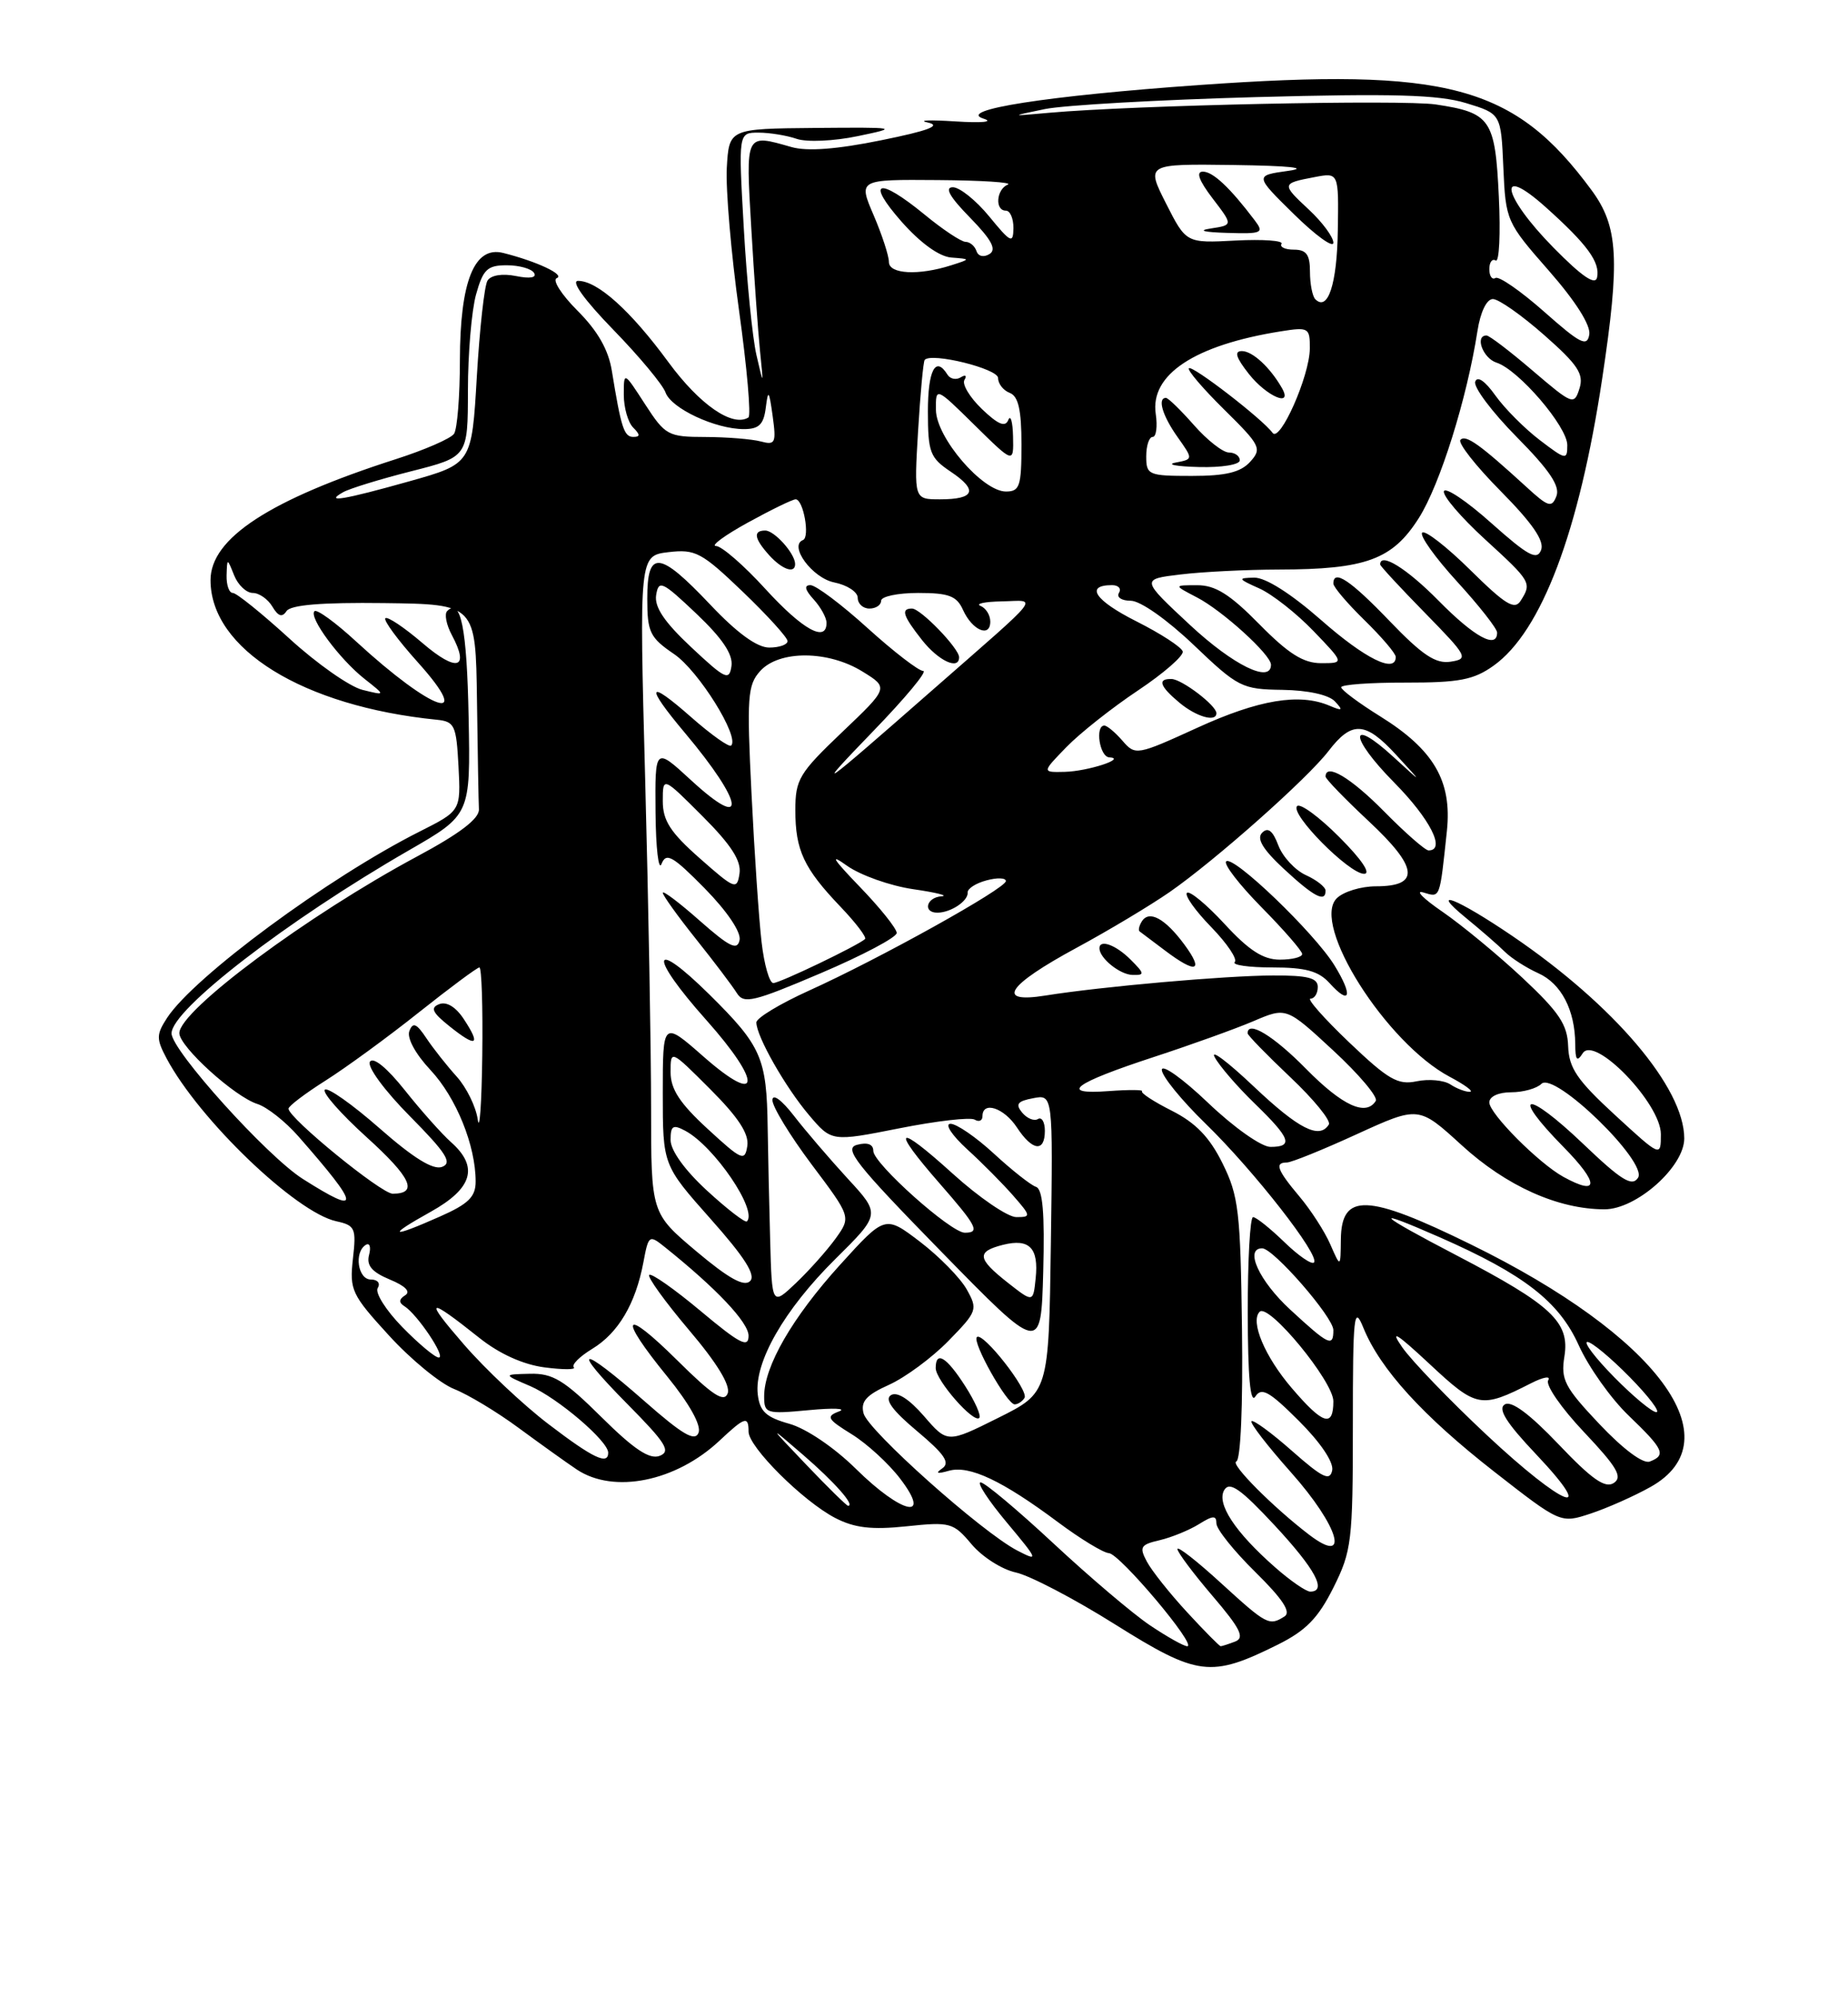 <?xml version="1.0" encoding="UTF-8" standalone="no"?>
<!DOCTYPE svg PUBLIC "-//W3C//DTD SVG 1.1//EN" "http://www.w3.org/Graphics/SVG/1.1/DTD/svg11.dtd" >
<svg xmlns="http://www.w3.org/2000/svg" xmlns:xlink="http://www.w3.org/1999/xlink" version="1.1" viewBox="0 0 237 256">
 <g >
 <path fill="currentColor"
d=" M 163.89 210.79 C 167.48 209.00 169.05 207.40 171.00 203.50 C 173.35 198.80 173.50 197.55 173.50 182.69 C 173.50 168.47 173.64 167.21 174.85 170.19 C 176.99 175.46 182.47 181.48 191.63 188.63 C 200.14 195.27 200.14 195.27 203.99 194.00 C 206.11 193.30 209.56 191.77 211.67 190.59 C 222.46 184.56 212.59 171.24 188.63 159.50 C 175.32 152.97 172.03 152.85 171.96 158.87 C 171.92 162.50 171.92 162.50 170.61 159.50 C 169.89 157.85 168.11 155.09 166.65 153.36 C 163.78 149.95 163.43 149.00 165.04 149.00 C 165.61 149.00 169.65 147.37 174.01 145.37 C 181.94 141.75 181.94 141.75 187.44 146.77 C 193.18 152.02 199.82 155.00 205.78 155.00 C 209.87 155.00 216.00 149.55 216.00 145.92 C 216.00 139.42 207.00 128.83 193.96 119.97 C 186.80 115.11 183.16 113.69 187.99 117.64 C 189.91 119.21 192.17 121.17 193.00 122.00 C 193.84 122.83 195.77 124.06 197.28 124.74 C 200.22 126.06 201.99 129.45 202.02 133.82 C 202.03 135.89 202.24 136.16 202.98 135.00 C 204.48 132.63 213.00 141.44 213.00 145.37 C 213.00 148.32 213.00 148.32 207.11 142.91 C 202.26 138.45 201.21 136.90 201.11 134.10 C 201.02 131.32 199.95 129.73 195.25 125.33 C 192.09 122.38 187.47 118.57 185.00 116.87 C 182.53 115.18 181.42 114.06 182.54 114.39 C 184.73 115.05 184.62 115.32 185.56 106.50 C 186.23 100.11 183.89 96.09 176.98 91.80 C 174.24 90.10 172.00 88.42 172.00 88.09 C 172.00 87.75 175.71 87.48 180.25 87.49 C 187.14 87.50 189.00 87.14 191.55 85.32 C 197.69 80.94 202.52 68.18 205.48 48.50 C 207.78 33.24 207.54 29.04 204.13 24.40 C 194.21 10.93 185.69 8.64 153.78 10.90 C 134.27 12.28 122.58 14.10 126.14 15.21 C 127.49 15.63 125.95 15.78 122.50 15.56 C 119.20 15.35 117.62 15.41 119.00 15.71 C 120.79 16.10 119.08 16.75 113.00 17.98 C 107.31 19.14 103.51 19.42 101.51 18.85 C 95.54 17.15 95.63 16.96 96.35 29.25 C 96.71 35.44 97.22 42.52 97.47 45.00 C 97.93 49.50 97.93 49.50 97.01 45.50 C 96.50 43.30 95.77 35.99 95.39 29.25 C 94.69 17.00 94.69 17.00 97.28 17.00 C 98.70 17.00 100.91 17.36 102.18 17.80 C 103.48 18.24 106.93 18.09 110.00 17.45 C 115.34 16.34 115.18 16.31 104.50 16.40 C 93.50 16.50 93.50 16.50 93.21 21.50 C 93.06 24.25 93.76 32.49 94.78 39.80 C 95.80 47.12 96.34 53.29 95.98 53.51 C 93.93 54.78 89.73 51.87 85.73 46.43 C 80.87 39.81 76.63 36.00 74.14 36.00 C 73.18 36.00 74.93 38.43 78.64 42.25 C 81.99 45.69 85.00 49.31 85.35 50.30 C 86.06 52.34 91.74 55.00 95.40 55.00 C 97.34 55.00 97.94 54.41 98.21 52.25 C 98.51 49.87 98.63 50.01 99.09 53.32 C 99.57 56.79 99.43 57.08 97.56 56.58 C 96.43 56.28 93.24 56.02 90.47 56.01 C 85.67 56.00 85.32 55.81 82.72 51.80 C 80.00 47.60 80.00 47.60 80.00 50.60 C 80.00 52.25 80.54 54.14 81.20 54.80 C 82.11 55.71 82.12 56.00 81.22 56.00 C 80.03 56.00 79.66 54.85 78.47 47.55 C 78.04 44.84 76.65 42.41 74.07 39.83 C 72.00 37.76 70.80 35.88 71.40 35.65 C 72.52 35.23 68.84 33.50 64.53 32.42 C 60.83 31.49 59.00 36.03 58.98 46.20 C 58.98 50.77 58.64 54.99 58.23 55.60 C 57.83 56.20 54.46 57.67 50.74 58.86 C 34.57 64.05 27.00 68.99 27.00 74.36 C 27.00 83.20 38.88 90.53 56.00 92.25 C 58.31 92.48 58.52 92.95 58.80 98.21 C 59.10 103.92 59.10 103.92 53.80 106.59 C 42.09 112.49 24.90 125.17 21.43 130.46 C 20.04 132.60 20.03 133.15 21.37 135.67 C 25.54 143.50 37.93 155.39 43.12 156.53 C 45.55 157.06 45.71 157.42 45.26 161.35 C 44.81 165.34 45.10 165.95 49.88 171.17 C 52.68 174.24 56.44 177.32 58.23 178.03 C 60.03 178.74 63.75 180.98 66.50 183.01 C 69.25 185.03 72.61 187.44 73.97 188.35 C 78.71 191.51 86.70 189.90 92.30 184.63 C 95.54 181.59 96.00 181.45 96.00 183.50 C 96.00 185.47 103.01 192.44 107.13 194.57 C 109.60 195.84 111.78 196.10 116.26 195.63 C 121.87 195.04 122.26 195.15 124.60 197.93 C 125.95 199.54 128.50 201.17 130.28 201.55 C 132.05 201.93 137.78 204.92 143.00 208.20 C 153.63 214.86 155.27 215.07 163.89 210.79 Z  M 147.48 208.32 C 145.29 206.85 139.72 202.12 135.10 197.82 C 130.48 193.52 126.28 190.00 125.76 190.00 C 125.24 190.00 126.75 192.31 129.11 195.13 C 133.18 200.00 133.25 200.18 130.45 198.73 C 125.91 196.37 111.33 183.37 110.75 181.16 C 110.35 179.64 111.08 178.81 114.02 177.49 C 116.10 176.55 119.53 174.02 121.64 171.86 C 125.34 168.07 125.42 167.84 123.97 165.25 C 123.14 163.78 120.45 161.04 117.99 159.16 C 113.51 155.75 113.51 155.75 107.73 162.12 C 101.61 168.87 98.00 175.12 98.00 178.96 C 98.00 181.18 98.24 181.26 103.75 180.74 C 106.91 180.44 108.64 180.52 107.59 180.91 C 105.90 181.55 106.09 181.89 109.23 183.83 C 111.19 185.04 113.98 187.60 115.44 189.52 C 119.59 194.95 115.67 194.09 109.76 188.26 C 106.98 185.52 103.38 183.09 101.23 182.49 C 98.23 181.65 97.44 180.91 97.18 178.72 C 96.71 174.61 100.58 167.86 107.10 161.40 C 112.93 155.63 112.93 155.63 108.71 151.06 C 106.40 148.54 103.28 144.91 101.80 142.99 C 100.23 140.97 99.08 140.13 99.06 141.00 C 99.04 141.82 101.30 145.53 104.08 149.24 C 109.15 155.98 109.15 155.98 107.17 158.74 C 106.07 160.26 103.79 162.82 102.09 164.44 C 99.00 167.37 99.00 167.37 98.77 158.94 C 98.64 154.30 98.50 147.80 98.45 144.50 C 98.33 135.61 97.65 134.07 91.04 127.53 C 83.45 120.03 83.12 122.38 90.58 130.74 C 97.80 138.84 97.58 141.88 90.25 135.45 C 85.00 130.84 85.00 130.84 85.00 140.09 C 85.00 149.33 85.00 149.33 91.13 156.23 C 95.50 161.14 96.96 163.44 96.20 164.20 C 95.43 164.97 93.45 163.87 89.31 160.39 C 83.50 155.50 83.50 155.50 83.50 142.00 C 83.50 134.57 83.16 115.61 82.74 99.86 C 81.98 71.22 81.98 71.22 85.74 70.77 C 89.18 70.37 89.98 70.79 95.25 75.84 C 98.41 78.87 101.00 81.72 101.00 82.17 C 101.00 82.63 99.94 83.00 98.65 83.00 C 97.09 83.00 94.53 81.14 91.09 77.50 C 84.53 70.57 83.00 70.43 83.01 76.75 C 83.01 81.04 83.35 81.73 86.47 83.85 C 89.60 85.99 94.88 94.45 93.77 95.56 C 93.52 95.82 91.21 94.18 88.65 91.93 C 83.00 86.95 82.66 87.78 87.84 93.94 C 95.47 103.01 95.93 106.74 88.58 99.96 C 84.00 95.75 84.00 95.75 84.07 104.12 C 84.11 108.73 84.46 111.70 84.84 110.73 C 85.43 109.23 86.26 109.69 90.37 113.86 C 93.23 116.77 95.05 119.46 94.85 120.48 C 94.57 121.87 93.59 121.40 89.75 118.02 C 87.14 115.71 85.00 114.10 85.00 114.43 C 85.00 114.76 86.91 117.42 89.25 120.35 C 91.59 123.28 93.95 126.40 94.50 127.29 C 95.39 128.71 96.61 128.42 105.25 124.74 C 110.61 122.46 115.00 120.14 115.00 119.58 C 115.00 119.02 112.86 116.35 110.25 113.65 C 106.78 110.05 106.34 109.33 108.62 110.96 C 110.34 112.18 114.16 113.54 117.12 113.97 C 120.08 114.40 121.71 114.81 120.75 114.88 C 118.78 115.02 118.31 117.01 120.25 116.98 C 121.96 116.96 124.19 115.47 124.10 114.39 C 124.07 113.90 125.15 113.20 126.52 112.84 C 127.88 112.47 129.00 112.51 129.00 112.93 C 129.00 113.87 112.82 122.87 103.75 126.97 C 100.04 128.65 97.00 130.48 97.00 131.05 C 97.00 132.81 100.71 139.34 103.75 142.92 C 106.65 146.34 106.65 146.34 115.33 144.62 C 120.11 143.67 124.46 143.17 125.01 143.51 C 125.55 143.84 126.00 143.64 126.00 143.06 C 126.00 141.08 128.76 141.99 130.41 144.50 C 132.40 147.53 134.00 147.73 134.00 144.94 C 134.00 143.81 133.60 143.13 133.11 143.43 C 132.63 143.73 131.72 143.36 131.09 142.61 C 130.19 141.52 130.48 141.14 132.50 140.76 C 135.04 140.27 135.04 140.27 134.77 159.38 C 134.50 178.50 134.50 178.50 128.00 181.74 C 121.50 184.98 121.50 184.98 118.50 181.51 C 116.59 179.31 115.05 178.33 114.26 178.82 C 113.41 179.36 114.43 180.77 117.61 183.43 C 121.13 186.38 121.88 187.48 120.85 188.20 C 119.91 188.85 120.17 188.94 121.70 188.51 C 124.32 187.78 128.54 189.77 135.71 195.12 C 138.57 197.25 141.50 199.03 142.21 199.07 C 143.60 199.14 153.59 211.00 152.26 211.00 C 151.82 211.00 149.67 209.79 147.48 208.32 Z  M 123.79 177.67 C 121.39 173.92 120.00 173.07 120.00 175.35 C 120.00 176.91 124.87 182.47 125.59 181.74 C 125.86 181.47 125.05 179.64 123.79 177.67 Z  M 131.39 179.17 C 131.98 178.23 126.03 170.64 125.28 171.38 C 124.65 172.02 129.14 180.00 130.13 180.00 C 130.54 180.00 131.11 179.63 131.39 179.17 Z  M 132.86 152.12 C 132.19 151.90 129.76 149.98 127.46 147.86 C 125.16 145.74 122.65 144.02 121.89 144.04 C 121.12 144.06 122.08 145.51 124.02 147.29 C 125.96 149.05 128.62 151.74 129.94 153.25 C 132.23 155.87 132.25 156.00 130.34 156.00 C 129.24 156.00 125.56 153.49 122.17 150.42 C 114.91 143.85 114.15 144.42 120.50 151.68 C 125.30 157.17 125.73 158.00 123.73 158.00 C 121.94 158.00 112.00 149.12 112.00 147.52 C 112.00 146.66 111.26 146.38 109.93 146.73 C 108.15 147.19 109.69 149.15 120.68 160.39 C 133.50 173.50 133.50 173.50 133.79 163.01 C 133.99 155.47 133.73 152.41 132.86 152.12 Z  M 152.24 206.64 C 150.03 204.25 147.71 201.33 147.09 200.17 C 146.08 198.28 146.26 197.98 148.73 197.41 C 150.25 197.05 152.51 196.13 153.75 195.36 C 155.56 194.23 156.00 194.21 156.00 195.26 C 156.00 195.99 158.24 198.79 160.99 201.49 C 164.49 204.94 165.61 206.63 164.74 207.18 C 162.77 208.43 162.46 208.27 156.58 202.90 C 153.51 200.09 151.00 198.13 151.00 198.54 C 151.00 198.95 153.02 201.65 155.49 204.54 C 159.08 208.74 159.66 209.91 158.41 210.40 C 157.54 210.73 156.71 211.00 156.55 211.00 C 156.39 211.00 154.45 209.04 152.24 206.64 Z  M 163.52 200.88 C 158.38 196.37 155.96 192.68 157.02 190.96 C 157.71 189.85 159.13 190.85 163.45 195.49 C 168.68 201.11 170.24 204.00 168.03 204.00 C 167.50 204.00 165.47 202.60 163.52 200.88 Z  M 167.89 196.71 C 163.30 193.21 157.71 187.60 158.55 187.32 C 159.11 187.13 159.41 180.23 159.28 170.35 C 159.09 155.27 158.85 153.26 156.78 149.10 C 155.13 145.76 153.35 143.92 150.29 142.37 C 147.98 141.21 146.25 140.08 146.46 139.87 C 146.67 139.67 144.73 139.66 142.17 139.85 C 135.69 140.33 137.67 138.85 148.00 135.47 C 152.68 133.94 158.41 131.88 160.74 130.89 C 164.97 129.08 164.97 129.08 170.98 134.64 C 174.29 137.70 176.74 140.61 176.44 141.10 C 175.19 143.12 172.16 141.73 167.50 137.00 C 163.33 132.76 160.00 130.74 160.00 132.44 C 160.00 132.69 162.47 135.22 165.48 138.07 C 168.50 140.92 170.72 143.65 170.42 144.13 C 169.22 146.07 166.56 144.72 160.78 139.25 C 157.44 136.09 155.19 134.40 155.78 135.50 C 156.36 136.60 158.68 139.28 160.92 141.45 C 165.52 145.91 165.91 147.00 162.93 147.00 C 161.77 147.00 158.23 144.50 154.93 141.35 C 151.67 138.24 149.00 136.34 149.00 137.13 C 149.00 137.92 151.53 141.03 154.62 144.03 C 160.84 150.08 169.35 160.98 168.51 161.82 C 168.21 162.12 166.49 160.93 164.69 159.18 C 162.88 157.43 161.09 156.00 160.70 156.00 C 160.32 156.00 160.01 161.51 160.02 168.25 C 160.03 176.44 160.35 180.00 160.99 179.00 C 161.78 177.77 162.77 178.32 166.57 182.11 C 169.35 184.88 171.06 187.42 170.85 188.46 C 170.56 189.88 169.61 189.42 165.71 185.98 C 163.07 183.65 160.73 181.94 160.50 182.16 C 160.28 182.39 162.55 185.33 165.55 188.70 C 171.73 195.64 173.23 200.78 167.89 196.71 Z  M 103.46 187.80 C 98.50 182.60 98.50 182.60 103.00 186.48 C 106.99 189.92 109.72 193.00 108.76 193.00 C 108.58 193.00 106.19 190.66 103.46 187.80 Z  M 190.66 183.92 C 185.91 179.48 181.03 174.41 179.82 172.67 C 178.19 170.32 179.09 170.87 183.32 174.81 C 189.38 180.47 189.91 180.57 196.36 177.29 C 197.93 176.49 198.92 176.32 198.55 176.92 C 198.18 177.51 200.25 180.50 203.15 183.56 C 207.40 188.06 208.13 189.31 206.96 190.08 C 205.85 190.80 204.14 189.60 199.88 185.12 C 196.14 181.20 193.83 179.49 192.98 180.01 C 192.06 180.58 193.17 182.36 197.00 186.40 C 205.07 194.94 200.54 193.17 190.66 183.92 Z  M 205.13 182.54 C 200.65 177.80 200.15 176.84 200.63 173.86 C 201.34 169.46 199.00 167.27 186.81 160.91 C 176.50 155.54 175.66 154.64 184.63 158.58 C 195.42 163.32 199.94 166.82 202.46 172.41 C 203.72 175.21 206.61 179.28 208.88 181.45 C 213.37 185.76 213.72 186.51 211.58 187.33 C 210.73 187.66 208.18 185.76 205.13 182.54 Z  M 70.35 182.54 C 67.13 180.09 62.25 175.50 59.50 172.33 C 54.29 166.33 54.76 166.13 61.50 171.50 C 64.04 173.52 67.08 174.90 69.83 175.26 C 72.22 175.57 73.90 175.57 73.59 175.25 C 73.27 174.93 74.33 173.87 75.96 172.88 C 79.30 170.85 81.51 167.10 82.51 161.81 C 83.17 158.29 83.25 158.23 85.26 159.84 C 91.89 165.15 96.00 169.50 96.00 171.21 C 96.00 172.82 94.88 172.24 89.87 168.05 C 86.50 165.23 83.52 163.14 83.26 163.41 C 83.00 163.67 85.29 166.84 88.35 170.46 C 91.95 174.69 93.71 177.58 93.32 178.60 C 92.86 179.80 91.38 178.84 86.86 174.36 C 79.87 167.44 79.17 168.58 85.59 176.45 C 88.42 179.93 89.95 182.68 89.59 183.63 C 89.13 184.82 87.56 183.90 82.64 179.58 C 74.27 172.23 73.03 172.45 80.46 179.96 C 85.41 184.96 86.08 186.03 84.60 186.60 C 83.31 187.10 81.31 185.77 77.14 181.64 C 72.33 176.88 70.90 176.01 67.97 176.08 C 64.50 176.16 64.50 176.16 68.00 177.66 C 71.52 179.18 78.00 184.70 78.00 186.20 C 78.00 187.82 76.06 186.90 70.35 182.54 Z  M 165.67 177.92 C 162.21 173.89 160.30 169.35 161.55 168.13 C 162.71 167.00 171.00 177.06 171.00 179.60 C 171.00 183.01 169.66 182.59 165.67 177.92 Z  M 207.00 176.50 C 204.57 174.03 203.03 172.00 203.58 172.00 C 204.13 172.00 206.57 174.03 209.00 176.50 C 211.43 178.97 212.97 181.00 212.42 181.00 C 211.87 181.00 209.43 178.97 207.00 176.50 Z  M 51.59 170.09 C 49.49 167.94 48.07 165.69 48.44 165.09 C 48.82 164.48 48.43 164.00 47.56 164.00 C 45.89 164.00 45.38 160.50 46.91 159.56 C 47.41 159.25 47.60 159.83 47.33 160.85 C 46.98 162.20 47.69 163.04 49.99 164.00 C 51.98 164.82 52.71 165.56 51.96 166.02 C 51.16 166.52 51.12 166.96 51.85 167.41 C 53.50 168.43 57.24 174.00 56.27 174.00 C 55.80 174.00 53.69 172.24 51.59 170.09 Z  M 165.48 167.87 C 161.47 164.18 159.56 160.00 161.87 160.00 C 163.31 160.00 171.00 168.83 171.00 170.48 C 171.00 172.70 170.42 172.43 165.48 167.87 Z  M 55.25 155.31 C 60.61 152.32 61.42 149.57 57.85 146.40 C 56.68 145.36 54.00 142.36 51.92 139.74 C 49.62 136.85 47.86 135.42 47.44 136.09 C 47.06 136.71 49.30 139.77 52.56 143.06 C 57.24 147.79 58.04 149.05 56.70 149.56 C 55.56 150.00 53.03 148.44 48.67 144.61 C 45.17 141.54 42.02 139.32 41.66 139.67 C 41.30 140.03 43.71 142.76 47.01 145.75 C 52.74 150.93 53.69 153.00 50.36 153.00 C 48.89 153.00 37.00 143.30 37.00 142.10 C 37.00 141.77 39.14 140.15 41.75 138.50 C 44.36 136.85 49.75 132.92 53.73 129.75 C 57.71 126.59 61.20 124.00 61.48 124.00 C 61.77 124.00 61.93 129.06 61.85 135.25 C 61.77 141.44 61.51 145.15 61.27 143.50 C 61.04 141.85 59.82 139.38 58.58 138.00 C 57.33 136.62 55.58 134.41 54.69 133.08 C 53.42 131.17 52.95 130.97 52.50 132.15 C 52.16 133.03 53.27 135.08 55.21 137.15 C 58.51 140.68 61.00 146.82 61.00 151.44 C 61.00 153.41 60.07 154.32 56.37 155.95 C 50.03 158.76 49.55 158.48 55.25 155.31 Z  M 59.50 130.65 C 58.48 129.08 57.28 128.34 56.34 128.70 C 55.15 129.16 55.43 129.77 57.66 131.55 C 61.11 134.31 61.71 134.01 59.50 130.65 Z  M 90.70 152.63 C 87.84 150.01 86.00 147.46 86.00 146.12 C 86.00 144.28 86.30 144.09 87.89 144.94 C 91.60 146.93 97.19 155.14 95.79 156.55 C 95.57 156.76 93.28 155.00 90.70 152.63 Z  M 38.84 151.11 C 34.24 148.20 22.00 134.63 22.00 132.45 C 22.00 129.41 36.83 117.98 52.42 109.00 C 60.34 104.44 60.34 104.44 60.10 91.97 C 59.88 80.47 59.09 76.57 57.35 78.32 C 56.97 78.69 57.24 80.08 57.95 81.40 C 60.27 85.74 58.59 86.20 54.19 82.43 C 51.83 80.41 49.69 78.98 49.42 79.24 C 49.16 79.51 51.02 82.03 53.56 84.86 C 60.95 93.08 55.50 91.25 45.68 82.23 C 43.04 79.79 40.62 78.04 40.33 78.34 C 39.56 79.11 43.56 84.51 46.77 87.03 C 49.47 89.16 49.47 89.16 46.48 88.42 C 44.84 88.01 40.62 85.05 37.11 81.84 C 33.59 78.63 30.33 76.00 29.86 76.00 C 29.38 76.00 29.03 74.99 29.06 73.75 C 29.13 71.50 29.13 71.50 30.03 73.75 C 30.53 74.99 31.60 76.00 32.42 76.00 C 33.23 76.00 34.36 76.79 34.93 77.75 C 35.67 79.00 36.19 79.17 36.74 78.33 C 37.27 77.53 41.25 77.20 49.26 77.30 C 61.00 77.45 61.00 77.45 61.17 89.73 C 61.26 96.48 61.37 102.78 61.42 103.74 C 61.47 104.93 58.97 106.84 53.50 109.77 C 39.49 117.28 23.00 129.52 23.00 132.42 C 23.00 134.15 30.09 140.58 33.01 141.50 C 34.24 141.89 36.60 143.75 38.25 145.63 C 46.27 154.76 46.39 155.90 38.84 151.11 Z  M 200.50 150.84 C 197.35 149.11 191.00 142.73 191.00 141.30 C 191.00 140.54 192.17 140.00 193.80 140.00 C 195.34 140.00 197.09 139.51 197.68 138.92 C 199.33 137.27 211.37 148.97 210.07 150.96 C 209.31 152.14 207.94 151.30 203.01 146.59 C 195.67 139.59 193.56 139.95 200.52 147.02 C 205.11 151.68 205.10 153.37 200.50 150.84 Z  M 90.75 144.69 C 87.18 141.41 86.00 139.60 86.00 137.42 C 86.00 134.52 86.00 134.52 91.09 139.61 C 94.70 143.22 96.08 145.34 95.84 146.88 C 95.53 148.90 95.14 148.73 90.75 144.69 Z  M 186.00 138.99 C 185.18 138.45 183.23 138.27 181.69 138.59 C 179.27 139.10 178.05 138.39 173.01 133.59 C 169.79 130.52 167.57 128.00 168.07 128.00 C 168.58 128.00 169.00 127.33 169.00 126.50 C 169.00 125.34 167.71 125.01 163.25 125.03 C 157.12 125.05 141.27 126.45 134.08 127.60 C 127.61 128.64 129.12 126.32 138.07 121.48 C 142.16 119.27 147.53 116.05 150.00 114.34 C 155.85 110.28 167.68 99.79 170.38 96.26 C 173.37 92.36 175.11 92.46 179.05 96.75 C 182.50 100.50 182.50 100.50 178.76 97.07 C 172.95 91.73 172.99 94.42 178.81 100.31 C 183.41 104.97 185.46 109.00 183.21 109.00 C 182.78 109.00 180.21 106.75 177.50 104.00 C 173.23 99.67 170.00 97.75 170.00 99.54 C 170.00 99.84 172.51 102.43 175.57 105.29 C 181.90 111.20 182.15 113.60 176.46 113.60 C 174.54 113.60 172.28 114.29 171.43 115.14 C 168.11 118.46 177.78 133.71 185.93 138.02 C 187.89 139.06 189.05 139.92 188.50 139.94 C 187.95 139.96 186.82 139.53 186.00 138.99 Z  M 171.13 123.72 C 168.55 119.54 158.12 109.54 157.25 110.41 C 156.90 110.76 158.95 113.41 161.81 116.31 C 164.66 119.20 167.00 121.89 167.00 122.28 C 167.00 122.68 165.71 123.00 164.13 123.00 C 162.00 123.00 160.17 121.82 157.04 118.42 C 154.72 115.91 152.55 114.12 152.22 114.44 C 151.90 114.77 153.30 116.74 155.34 118.83 C 157.37 120.92 158.73 122.94 158.35 123.31 C 157.98 123.69 160.15 124.00 163.18 124.00 C 167.43 124.00 169.11 124.46 170.51 126.01 C 173.18 128.96 173.54 127.62 171.13 123.72 Z  M 145.00 123.00 C 143.11 121.11 141.00 120.34 141.00 121.54 C 141.00 122.81 143.63 124.93 145.25 124.96 C 146.83 125.00 146.81 124.81 145.00 123.00 Z  M 151.88 121.05 C 149.41 117.71 147.36 116.60 146.43 118.11 C 146.08 118.67 145.96 119.24 146.15 119.38 C 146.34 119.52 147.80 120.61 149.38 121.81 C 153.41 124.86 154.46 124.54 151.88 121.05 Z  M 170.00 114.16 C 170.00 113.70 168.87 112.80 167.48 112.17 C 166.09 111.54 164.50 109.82 163.94 108.35 C 163.23 106.46 162.61 105.99 161.87 106.73 C 161.12 107.48 161.94 108.85 164.65 111.37 C 168.51 114.95 170.00 115.73 170.00 114.16 Z  M 171.77 107.30 C 169.19 104.71 166.75 102.92 166.35 103.32 C 165.38 104.29 173.01 112.00 174.94 112.00 C 175.87 112.00 174.62 110.15 171.77 107.30 Z  M 97.67 120.75 C 97.33 117.86 96.75 109.31 96.38 101.75 C 95.76 89.31 95.87 87.80 97.50 86.00 C 99.93 83.32 106.22 83.35 110.62 86.08 C 113.98 88.15 113.98 88.15 107.99 93.85 C 102.49 99.09 102.00 99.90 102.00 103.84 C 102.00 108.98 103.08 111.29 107.80 116.23 C 109.76 118.28 111.17 120.14 110.94 120.36 C 110.00 121.21 100.02 126.00 99.17 126.00 C 98.68 126.00 98.00 123.64 97.67 120.75 Z  M 89.75 110.02 C 85.97 106.69 85.00 105.18 85.00 102.68 C 85.00 99.52 85.00 99.52 90.09 104.61 C 93.77 108.29 95.08 110.33 94.84 111.96 C 94.52 114.09 94.25 113.99 89.75 110.02 Z  M 111.97 93.73 C 116.09 89.48 118.98 86.00 118.40 86.00 C 117.82 86.00 114.61 83.53 111.26 80.50 C 107.92 77.47 104.62 75.00 103.94 75.00 C 103.09 75.00 103.22 75.59 104.35 76.83 C 105.26 77.83 106.00 79.18 106.00 79.83 C 106.00 82.41 102.94 80.72 98.17 75.50 C 95.41 72.47 92.55 69.99 91.82 69.98 C 91.10 69.97 92.93 68.62 95.91 66.98 C 98.89 65.34 101.65 64.00 102.04 64.00 C 103.03 64.00 103.90 68.86 102.98 69.22 C 101.12 69.94 104.17 74.08 106.98 74.65 C 108.64 74.98 110.00 75.87 110.00 76.62 C 110.00 77.38 110.67 78.00 111.50 78.00 C 112.33 78.00 113.00 77.55 113.00 77.00 C 113.00 76.45 115.14 76.00 117.76 76.00 C 121.69 76.00 122.70 76.38 123.51 78.19 C 124.69 80.80 127.00 81.78 127.00 79.67 C 127.00 78.84 126.44 77.94 125.75 77.66 C 125.06 77.38 126.29 77.12 128.47 77.08 C 133.10 76.99 134.04 75.78 119.50 88.52 C 104.91 101.31 104.12 101.86 111.97 93.73 Z  M 123.00 84.24 C 123.00 83.10 118.06 78.00 116.96 78.00 C 115.50 78.00 115.79 78.92 118.25 82.04 C 120.36 84.71 123.00 85.94 123.00 84.24 Z  M 101.97 72.25 C 101.91 70.89 99.30 68.00 98.14 68.00 C 96.55 68.00 96.72 69.03 98.65 71.17 C 100.35 73.04 102.02 73.59 101.97 72.25 Z  M 136.77 95.75 C 138.51 93.96 142.64 90.70 145.94 88.50 C 149.24 86.30 151.82 84.05 151.68 83.50 C 151.54 82.95 148.86 81.21 145.72 79.63 C 140.42 76.96 139.10 75.00 142.62 75.00 C 143.44 75.00 143.84 75.45 143.50 76.00 C 143.16 76.55 143.84 77.00 145.02 77.00 C 146.24 77.00 149.67 79.41 153.09 82.67 C 158.78 88.10 159.27 88.35 164.47 88.42 C 167.74 88.47 170.42 89.06 171.20 89.90 C 172.29 91.07 172.18 91.16 170.50 90.45 C 166.64 88.81 161.43 89.68 153.57 93.27 C 145.77 96.83 145.61 96.85 143.95 94.94 C 143.02 93.87 141.98 93.00 141.63 93.00 C 140.41 93.00 141.02 97.00 142.25 97.07 C 144.59 97.20 139.51 98.86 136.55 98.93 C 133.61 99.00 133.61 99.00 136.77 95.75 Z  M 156.00 91.41 C 156.00 90.43 151.59 87.07 150.25 87.03 C 148.40 86.98 148.72 87.95 151.25 90.06 C 153.43 91.88 156.00 92.61 156.00 91.41 Z  M 88.65 82.96 C 85.19 79.72 83.90 77.80 84.15 76.26 C 84.47 74.29 84.92 74.50 89.31 78.66 C 92.64 81.82 94.02 83.87 93.81 85.36 C 93.53 87.30 93.04 87.07 88.65 82.96 Z  M 152.63 80.12 C 146.31 74.24 146.31 74.24 151.41 73.63 C 154.21 73.29 159.88 73.01 164.00 73.00 C 175.18 72.98 178.58 71.73 181.96 66.40 C 184.68 62.11 188.13 51.10 189.48 42.42 C 189.86 39.98 190.66 38.33 191.46 38.33 C 192.20 38.33 195.16 40.41 198.04 42.95 C 202.37 46.76 203.15 47.95 202.56 49.80 C 201.88 51.96 201.68 51.88 196.57 47.52 C 193.66 45.03 191.00 43.00 190.64 43.00 C 189.10 43.00 190.18 45.92 191.92 46.48 C 194.73 47.37 201.00 54.67 201.00 57.05 C 201.00 59.00 200.82 58.96 197.46 56.40 C 195.52 54.92 192.96 52.35 191.77 50.68 C 190.44 48.81 189.45 48.14 189.19 48.93 C 188.96 49.63 191.36 52.82 194.52 56.02 C 198.72 60.26 200.09 62.31 199.61 63.58 C 199.01 65.13 198.57 65.00 195.72 62.38 C 189.80 56.97 187.99 55.67 187.30 56.37 C 186.92 56.74 189.24 59.70 192.45 62.94 C 196.54 67.08 198.09 69.33 197.64 70.50 C 197.11 71.86 195.98 71.25 191.26 67.05 C 188.11 64.23 185.37 62.40 185.18 62.96 C 184.99 63.53 187.35 66.29 190.42 69.10 C 196.38 74.55 196.47 74.71 195.02 77.00 C 194.25 78.23 193.06 77.50 188.56 73.06 C 185.53 70.07 182.75 67.91 182.39 68.27 C 182.03 68.64 184.05 71.46 186.87 74.55 C 189.69 77.63 192.00 80.57 192.00 81.08 C 192.00 83.24 189.09 81.66 184.50 77.00 C 180.42 72.86 177.00 70.74 177.00 72.35 C 177.00 72.54 179.59 75.34 182.75 78.56 C 188.21 84.14 188.38 84.45 186.04 84.81 C 184.12 85.11 182.42 83.98 178.21 79.60 C 173.18 74.36 171.00 72.91 171.00 74.80 C 171.00 75.24 172.80 77.35 175.00 79.50 C 177.20 81.65 179.00 83.76 179.00 84.20 C 179.00 86.37 175.09 84.45 169.46 79.50 C 165.57 76.09 162.30 74.01 160.85 74.04 C 158.69 74.08 158.74 74.19 161.50 75.42 C 163.15 76.16 166.28 78.62 168.45 80.88 C 172.41 85.00 172.41 85.00 169.42 85.00 C 167.15 85.00 165.23 83.79 161.50 80.00 C 157.73 76.17 155.86 75.00 153.54 75.01 C 150.50 75.01 150.50 75.01 153.50 76.57 C 156.78 78.27 163.00 83.92 163.00 85.20 C 163.00 87.64 158.17 85.27 152.63 80.12 Z  M 44.00 63.09 C 44.83 62.62 48.76 61.41 52.75 60.40 C 60.00 58.56 60.00 58.56 60.01 50.03 C 60.01 45.34 60.48 39.81 61.05 37.75 C 61.95 34.52 62.50 34.00 64.99 34.00 C 66.58 34.00 68.16 34.44 68.49 34.98 C 68.87 35.59 67.98 35.75 66.17 35.38 C 64.42 35.03 62.95 35.27 62.52 35.97 C 62.12 36.61 61.51 42.15 61.15 48.29 C 60.50 59.44 60.50 59.44 52.50 61.69 C 44.03 64.07 41.54 64.48 44.00 63.09 Z  M 117.74 55.25 C 118.03 50.44 118.41 46.33 118.59 46.13 C 119.44 45.14 128.00 47.26 128.00 48.45 C 128.00 49.19 128.68 50.05 129.50 50.36 C 130.60 50.79 131.00 52.53 131.00 56.97 C 131.00 62.32 130.78 63.00 129.01 63.00 C 126.00 63.00 120.06 56.08 120.03 52.54 C 120.00 49.58 120.00 49.58 125.00 54.50 C 130.00 59.42 130.00 59.42 129.92 55.96 C 129.88 54.06 129.60 53.10 129.31 53.83 C 128.92 54.80 128.00 54.41 125.93 52.43 C 124.36 50.92 123.35 49.24 123.69 48.69 C 124.03 48.14 123.82 47.99 123.22 48.36 C 122.63 48.73 121.86 48.58 121.51 48.02 C 119.99 45.56 119.00 47.43 119.00 52.75 C 119.01 57.99 119.26 58.67 121.93 60.46 C 125.47 62.83 125.01 64.00 120.55 64.00 C 117.22 64.00 117.22 64.00 117.74 55.25 Z  M 147.00 58.50 C 147.00 57.12 147.37 56.00 147.83 56.00 C 148.28 56.00 148.46 54.67 148.22 53.05 C 147.48 48.01 153.21 44.23 164.25 42.47 C 167.84 41.90 168.00 42.00 167.98 44.69 C 167.95 48.20 164.14 56.79 163.20 55.48 C 161.96 53.75 152.90 46.76 152.47 47.20 C 152.24 47.43 154.28 49.82 157.00 52.50 C 161.66 57.09 161.86 57.50 160.33 59.19 C 159.10 60.54 157.21 61.00 152.85 61.00 C 147.28 61.00 147.00 60.88 147.00 58.50 Z  M 159.00 59.00 C 159.00 58.45 158.37 58.00 157.60 58.00 C 156.84 58.00 154.82 56.42 153.13 54.50 C 151.44 52.58 149.82 51.00 149.53 51.00 C 148.40 51.00 149.09 53.31 151.02 56.02 C 153.03 58.86 153.03 58.86 150.77 59.29 C 149.52 59.53 150.86 59.79 153.75 59.86 C 156.67 59.94 159.00 59.56 159.00 59.00 Z  M 164.41 49.75 C 162.90 47.10 160.63 45.00 159.27 45.00 C 158.25 45.00 158.50 45.82 160.17 47.94 C 162.45 50.82 165.84 52.27 164.41 49.75 Z  M 198.04 39.96 C 195.04 37.31 192.23 35.36 191.79 35.63 C 191.36 35.90 191.00 35.39 191.00 34.50 C 191.00 33.61 191.37 33.11 191.82 33.39 C 192.27 33.67 192.45 29.98 192.22 25.20 C 191.75 15.28 191.18 14.45 184.14 13.39 C 179.81 12.75 145.43 13.48 134.50 14.46 C 129.50 14.91 129.50 14.91 134.00 13.98 C 136.47 13.48 148.62 12.79 161.00 12.45 C 178.61 11.97 184.48 12.14 188.00 13.21 C 192.50 14.58 192.50 14.58 192.80 21.49 C 193.10 28.28 193.19 28.50 198.62 34.68 C 202.06 38.60 204.02 41.69 203.82 42.88 C 203.55 44.50 202.68 44.07 198.04 39.96 Z  M 168.68 38.35 C 168.31 37.97 168.00 36.39 168.00 34.83 C 168.00 32.64 167.54 32.00 165.94 32.00 C 164.81 32.00 164.09 31.66 164.35 31.25 C 164.61 30.84 161.96 30.65 158.47 30.83 C 152.12 31.17 152.12 31.17 149.54 26.08 C 146.97 21.00 146.97 21.00 158.23 21.15 C 165.43 21.25 167.95 21.52 165.20 21.90 C 160.90 22.50 160.90 22.50 165.95 27.46 C 168.73 30.19 171.00 31.83 171.00 31.11 C 171.00 30.39 169.59 28.48 167.86 26.87 C 164.32 23.57 164.34 23.51 168.59 22.70 C 171.69 22.11 171.69 22.11 171.57 29.53 C 171.47 36.42 170.30 39.97 168.68 38.35 Z  M 160.92 28.25 C 157.75 24.06 155.56 22.00 154.27 22.00 C 153.35 22.00 153.75 23.12 155.51 25.43 C 158.13 28.85 158.13 28.85 155.31 29.28 C 153.55 29.54 154.32 29.76 157.37 29.85 C 161.86 29.99 162.14 29.86 160.92 28.25 Z  M 199.25 31.76 C 192.65 25.07 191.83 20.82 198.25 26.57 C 203.56 31.33 205.23 33.61 204.82 35.56 C 204.60 36.62 202.87 35.44 199.25 31.76 Z  M 114.00 33.58 C 114.00 32.80 113.12 30.10 112.04 27.58 C 110.07 23.00 110.07 23.00 120.29 23.08 C 125.90 23.12 129.94 23.38 129.25 23.66 C 127.77 24.26 127.56 27.00 129.00 27.00 C 129.55 27.00 129.98 28.01 129.97 29.25 C 129.94 31.27 129.62 31.11 126.87 27.75 C 125.18 25.69 123.08 24.00 122.20 24.00 C 121.10 24.00 121.79 25.23 124.39 27.88 C 127.17 30.73 127.84 31.98 126.90 32.56 C 126.16 33.02 125.45 32.86 125.23 32.18 C 125.01 31.53 124.38 31.00 123.83 31.00 C 123.29 31.00 120.91 29.43 118.57 27.50 C 112.61 22.62 110.97 23.13 115.62 28.41 C 118.03 31.14 120.45 32.89 122.00 33.01 C 124.50 33.20 124.50 33.20 122.00 34.00 C 117.81 35.34 114.00 35.14 114.00 33.58 Z  M 129.25 164.41 C 125.31 161.31 125.20 160.42 128.64 159.55 C 132.02 158.71 133.23 159.95 132.82 163.85 C 132.50 166.96 132.50 166.96 129.25 164.41 Z "/>
</g>
</svg>